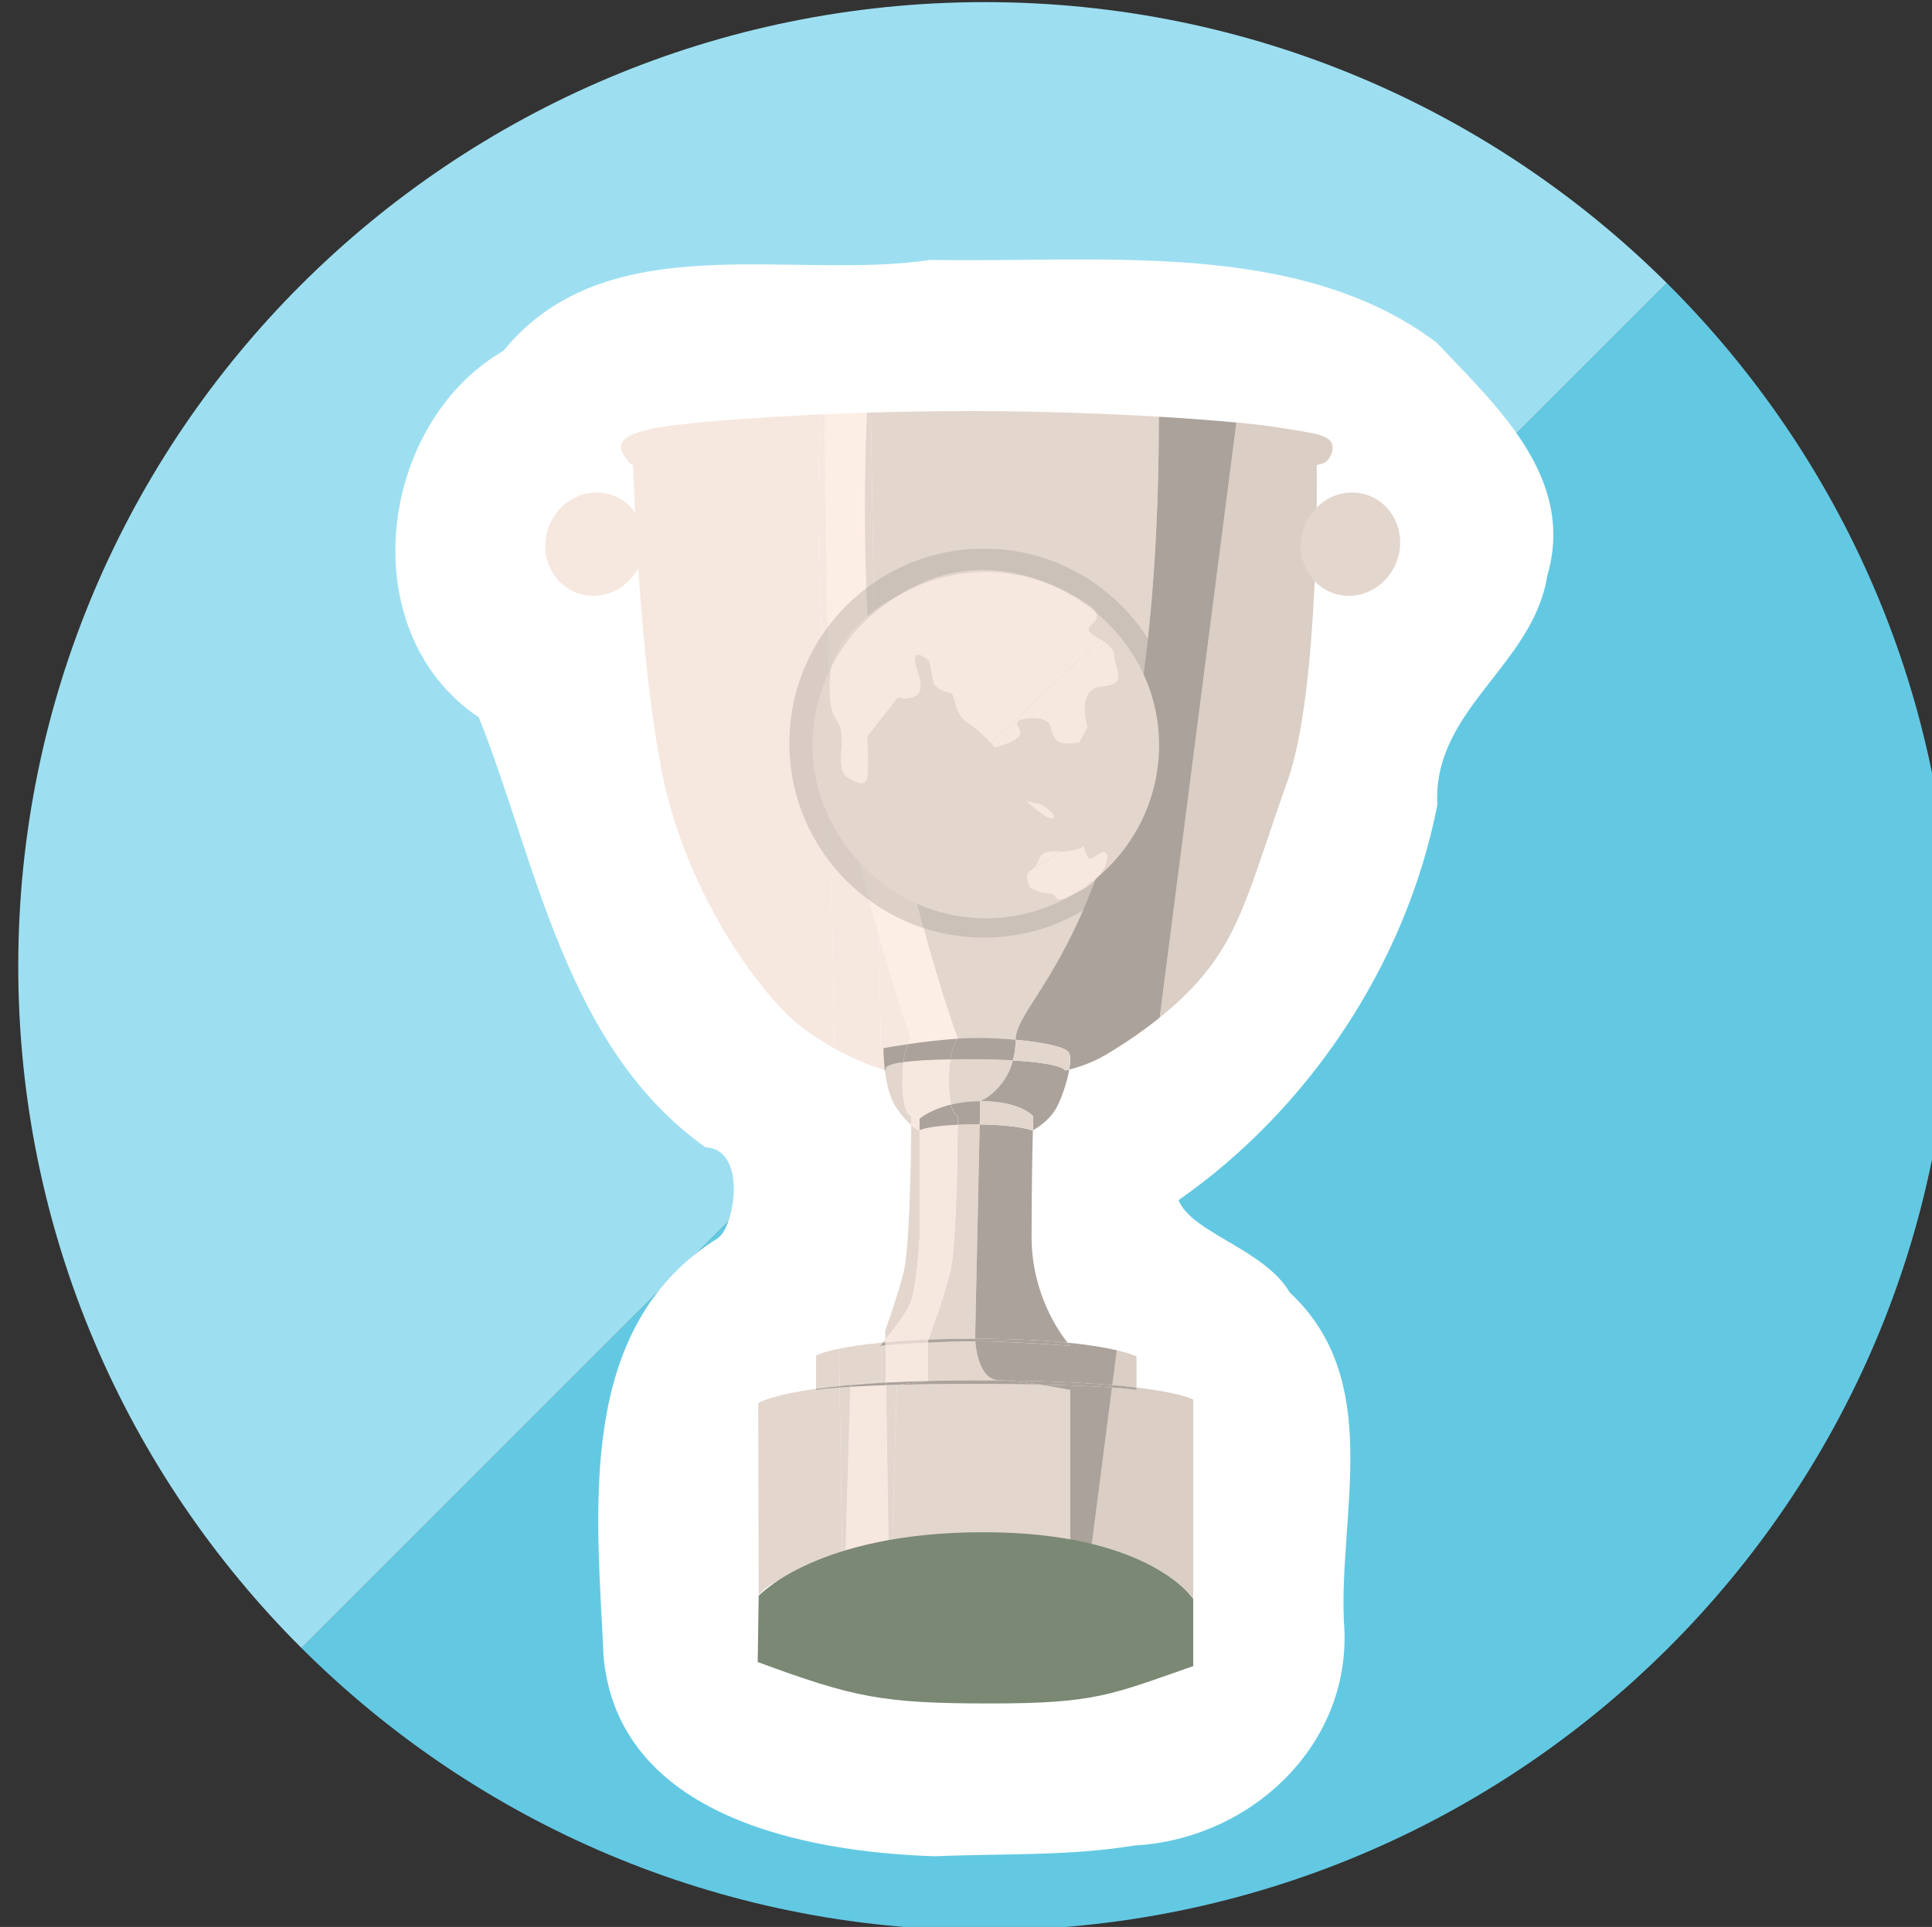 <?xml version="1.0" encoding="UTF-8" standalone="no"?>
<!-- Created with Inkscape (http://www.inkscape.org/) -->

<svg
   xmlns:dc="http://purl.org/dc/elements/1.1/"
   xmlns:cc="http://creativecommons.org/ns#"
   xmlns:rdf="http://www.w3.org/1999/02/22-rdf-syntax-ns#"
   xmlns:svg="http://www.w3.org/2000/svg"
   xmlns="http://www.w3.org/2000/svg"
   xmlns:sodipodi="http://sodipodi.sourceforge.net/DTD/sodipodi-0.dtd"
   xmlns:inkscape="http://www.inkscape.org/namespaces/inkscape"
   width="35.755mm"
   height="35.668mm"
   viewBox="0 0 35.755 35.668"
   version="1.1"
   id="svg9739"
   sodipodi:docname="badge-winner-2-mini.svg"
   inkscape:version="0.92.3 (2405546, 2018-03-11)">
  <rect x="0" y="0" width="35.755" height="35.668" fill="#333333" stroke="none"/>
  <defs
     id="defs9733">
    <clipPath
       clipPathUnits="userSpaceOnUse"
       id="clipPath5920-2-0-1-7">
      <path
         d="M 189.331,965.049 H 209.73 V 944.65 h -20.399 z"
         id="path5918-7-6-0-6"
         inkscape:connector-curvature="0" />
    </clipPath>
    <clipPath
       clipPathUnits="userSpaceOnUse"
       id="clipPath5920-2-0-1">
      <path
         d="M 189.331,965.049 H 209.73 V 944.65 h -20.399 z"
         id="path5918-7-6-0"
         inkscape:connector-curvature="0" />
    </clipPath>
  </defs>
  <sodipodi:namedview
     id="base"
     pagecolor="#ffffff"
     bordercolor="#666666"
     borderopacity="1.0"
     inkscape:pageopacity="0.0"
     inkscape:pageshadow="2"
     inkscape:zoom="0.35"
     inkscape:cx="-522.00579"
     inkscape:cy="409.09545"
     inkscape:document-units="mm"
     inkscape:current-layer="layer1"
     showgrid="false"
     fit-margin-top="0"
     fit-margin-left="0"
     fit-margin-right="0"
     fit-margin-bottom="0"
     inkscape:window-width="1853"
     inkscape:window-height="1025"
     inkscape:window-x="67"
     inkscape:window-y="27"
     inkscape:window-maximized="1" />
  <g
     inkscape:label="Calque 1"
     inkscape:groupmode="layer"
     id="layer1"
     transform="translate(-70.078,-221.405)">
    <g
       transform="matrix(0.353,0,0,-0.353,-464.949,159.162)"
       id="g7060">
      <path
         d="m 1567.29,-176.437 c -27.988,0 -50.676,-22.634 -50.676,-50.554 0,-13.966 5.678,-26.609 14.856,-35.759 l 71.576,71.577 c -9.165,9.105 -21.8,14.736 -35.756,14.736"
         style="fill:#9ddff1;fill-opacity:1;fill-rule:nonzero;stroke:none;stroke-width:1"
         id="path2482-3-5"
         inkscape:connector-curvature="0" />
      <path
         d="m 1603.045,-191.173 -71.576,-71.576 c 9.17,-9.141 21.833,-14.795 35.82,-14.795 27.988,0 50.677,22.634 50.677,50.554 0,13.997 -5.707,26.662 -14.921,35.817"
         style="fill:#63c9e3;fill-opacity:1;fill-rule:nonzero;stroke:none;stroke-width:1"
         id="path2486-6-8"
         inkscape:connector-curvature="0" />
      <g
         id="g13875-8"
         transform="translate(-86.744,-277.475)">
        <g
           transform="translate(1392.801,-913.926)"
           id="g5928-4-3-0">
          <g
             style="opacity:0.4;fill:#aba29b;fill-opacity:1"
             id="g5926-4-2-7"
             clip-path="url(#clipPath5920-2-0-1-7)">
            <g
               id="g5924-3-7-4"
               transform="translate(209.73,954.85)"
               style="fill:#aba29b;fill-opacity:1" />
          </g>
        </g>
        <path
           inkscape:connector-curvature="0"
           id="path6040-2-0-9"
           d="m 1651.449,3.812 c -6.826,0.209 -16.594,2.084 -17.402,10.426 -0.338,7.58 -1.556,17.275 5.99,21.986 0.901,0.621 1.546,4.669 -0.652,4.764 -7.367,5.254 -8.866,15.008 -11.881,22.545 -6.656,4.468 -5.308,15.387 1.289,19.221 5.442,6.663 15.014,3.665 22.391,4.767 8.765,-0.17 19.237,1.141 26.518,-4.322 3.145,-3.331 7.335,-7.099 5.814,-12.26 -0.749,-4.695 -6.032,-7.01 -5.758,-11.992 -1.635,-8.362 -6.761,-15.979 -13.57,-20.73 0.701,-1.729 4.497,-2.56 5.84,-4.852 4.913,-4.584 2.581,-11.442 2.828,-17.211 0.536,-6.37 -4.787,-11.436 -10.977,-11.777 -3.446,-0.566 -6.955,-0.413 -10.43,-0.564 z"
           style="fill:#ffffff;fill-opacity:1;fill-rule:nonzero;stroke:none;stroke-width:1" />
      </g>
      <g
         transform="translate(-25.092,-256.217)"
         id="g13875">
        <path
           inkscape:connector-curvature="0"
           id="path5692-1-3"
           style="fill:#e3d6cd;fill-opacity:1;fill-rule:nonzero;stroke:none;stroke-width:1"
           d="m 1587.401,38.231 c 2.107,-9.108 3.562,-12.804 3.562,-12.804 v 0 c 0.342,0.022 0.679,0.036 0.993,0.036 0.658,0 1.369,-0.034 2.04,-0.096 0,2.457 7.508,6.154 7.508,32.673 -2.83,0.168 -6.274,0.296 -9.792,0.296 -1.872,0 -3.649,-0.03 -5.305,-0.078 l 0.244,-15.644 c 0.188,-1.527 0.432,-3.011 0.75,-4.383" />
        <path
           inkscape:connector-curvature="0"
           id="path5696-8-8"
           style="fill:#fdeee4;fill-opacity:1;fill-rule:nonzero;stroke:none;stroke-width:1"
           d="m 1584.965,38.231 c 0.708,-3.061 1.34,-5.497 1.87,-7.401 l -0.183,11.784 c -0.699,5.686 -0.603,11.999 -0.456,15.637 -0.77,-0.023 -1.512,-0.051 -2.223,-0.082 l 0.242,-15.555 c 0.188,-1.527 0.433,-3.011 0.75,-4.383" />
        <path
           inkscape:connector-curvature="0"
           id="path5700-7-2"
           style="fill:#f6e8df;fill-opacity:1;fill-rule:nonzero;stroke:none;stroke-width:1"
           d="m 1583.756,58.16 c -3.43,-0.153 -6.128,-0.38 -7.7,-0.57 -2.648,-0.32 -3.06,-0.906 -2.589,-1.598 0.471,-0.693 0.471,-0.426 0.471,-0.426 0,0 0.294,-10.443 1.589,-16.517 1.295,-6.073 5.061,-11.348 7.298,-13.053 0.573,-0.436 1.137,-0.788 1.666,-1.082 l -0.276,17.701 c -0.693,5.639 -0.604,11.893 -0.459,15.545" />
        <path
           inkscape:connector-curvature="0"
           id="path5704-9-3"
           style="fill:#dacec5;fill-opacity:1;fill-rule:nonzero;stroke:none;stroke-width:1"
           d="m 1610.605,56.312 c 0.118,0.799 -0.942,0.852 -2.884,1.172 -0.459,0.076 -1.201,0.163 -2.15,0.252 l -4.021,-31.202 c 0.906,0.729 1.853,1.616 2.64,2.66 1.765,2.344 2.354,4.954 4.061,9.749 1.707,4.795 1.53,16.573 1.53,16.573 0,0 0.706,0 0.824,0.796" />
        <path
           inkscape:connector-curvature="0"
           id="path5708-2-0"
           style="fill:#e3d6cd;fill-opacity:1;fill-rule:nonzero;stroke:none;stroke-width:1"
           d="m 1590.57,24.339 c -0.044,-0.294 -0.074,-0.664 -0.074,-1.125 0,-0.578 0.046,-0.973 0.11,-1.244 0.427,0.103 0.931,0.178 1.533,0.178 0,0 1.289,0.535 1.718,2.137 -0.653,0.037 -1.455,0.06 -2.457,0.06 -0.298,0 -0.572,0 -0.83,-0.01" />
        <path
           inkscape:connector-curvature="0"
           id="path5712-0-7"
           style="fill:#aba29b;fill-opacity:1;fill-rule:nonzero;stroke:none;stroke-width:1"
           d="m 1590.964,25.428 c 0,0 -0.262,-0.21 -0.394,-1.089 0.258,0 0.532,0.01 0.83,0.01 1.002,0 1.804,-0.023 2.457,-0.06 0.086,0.318 0.14,0.675 0.14,1.083 -0.671,0.061 -1.382,0.096 -2.04,0.096 -0.314,0 -0.651,-0.014 -0.993,-0.036" />
        <path
           inkscape:connector-curvature="0"
           id="path5716-2-7"
           style="fill:#e3d6cd;fill-opacity:1;fill-rule:nonzero;stroke:none;stroke-width:1"
           d="m 1590.961,20.912 c -0.012,-1.547 -0.076,-6.474 -0.411,-7.776 -0.349,-1.356 -0.975,-3.078 -1.126,-3.487 0.73,0.027 1.539,0.044 2.449,0.044 l 0.24,11.239 c -0.055,0 -0.1,0 -0.157,0 -0.379,0 -0.7,-0.01 -0.995,-0.023" />
        <path
           inkscape:connector-curvature="0"
           id="path5720-3-7"
           style="fill:#e3d6cd;fill-opacity:1;fill-rule:nonzero;stroke:none;stroke-width:1"
           d="m 1587.038,9.498 c 0.042,0 0.087,0.01 0.13,0.011 v 0.141 c -0.047,-0.056 -0.091,-0.109 -0.128,-0.152" />
        <path
           inkscape:connector-curvature="0"
           id="path5724-7-6"
           style="fill:#aba29b;fill-opacity:1;fill-rule:nonzero;stroke:none;stroke-width:1"
           d="m 1590.964,21.381 c 0,0 0,-0.174 0,-0.469 0.295,0.013 0.616,0.023 0.996,0.023 0.056,0 0.102,0 0.156,0 l 0.026,1.215 c -0.602,0 -1.106,-0.074 -1.533,-0.177 0.138,-0.593 0.358,-0.589 0.358,-0.589" />
        <path
           inkscape:connector-curvature="0"
           id="path5728-5-9"
           style="fill:#dacec5;fill-opacity:1;fill-rule:nonzero;stroke:none;stroke-width:1"
           d="m 1600.334,7.133 v 1.629 c 0,0 -0.279,0.148 -1.032,0.326 l -0.236,-1.827 c 0.471,-0.04 0.892,-0.083 1.268,-0.128" />
        <path
           inkscape:connector-curvature="0"
           id="path5732-9-1"
           style="fill:#e3d6cd;fill-opacity:1;fill-rule:nonzero;stroke:none;stroke-width:1"
           d="m 1584.737,9.17 c -0.901,-0.188 -1.206,-0.355 -1.206,-0.355 v -1.748 c 0.366,0.051 0.783,0.099 1.237,0.145 z" />
        <path
           inkscape:connector-curvature="0"
           id="path5736-2-1"
           style="fill:#e3d6cd;fill-opacity:1;fill-rule:nonzero;stroke:none;stroke-width:1"
           d="m 1587.17,9.346 c -0.098,-0.01 -0.17,-0.015 -0.217,-0.019 l -0.01,-1.848 -1.615,-0.206 v -0.01 c 0.559,0.049 1.179,0.093 1.868,0.13 z" />
        <path
           inkscape:connector-curvature="0"
           id="path5740-2-9"
           style="fill:#e3d6cd;fill-opacity:1;fill-rule:nonzero;stroke:none;stroke-width:1"
           d="m 1589.383,7.479 -0.01,-8.3e-4 c 0.786,0.019 1.631,0.031 2.558,0.031 0.535,0 1.041,0 1.528,-0.01 -0.107,0.01 -0.209,0.01 -0.303,0.01 -1.043,0 -1.242,1.579 -1.278,2.05 -0.89,-0.01 -1.744,-0.033 -2.49,-0.069 z" />
        <path
           inkscape:connector-curvature="0"
           id="path5744-8-0"
           style="fill:#e3d6cd;fill-opacity:1;fill-rule:nonzero;stroke:none;stroke-width:1"
           d="m 1586.954,9.489 v -0.09 c 0.024,0.029 0.05,0.058 0.084,0.099 -0.029,0 -0.055,-0.01 -0.084,-0.01" />
        <path
           inkscape:connector-curvature="0"
           id="path5748-9-8"
           style="fill:#aba29b;fill-opacity:1;fill-rule:nonzero;stroke:none;stroke-width:1"
           d="m 1589.391,9.559 v -0.069 c 0.745,0.035 1.6,0.064 2.49,0.069 -0.01,0.082 -0.01,0.135 -0.01,0.135 -0.909,0 -1.719,-0.017 -2.449,-0.045 -0.021,-0.058 -0.033,-0.09 -0.033,-0.09" />
        <path
           inkscape:connector-curvature="0"
           id="path5752-7-9"
           style="fill:#aba29b;fill-opacity:1;fill-rule:nonzero;stroke:none;stroke-width:1"
           d="m 1587.168,9.509 c -0.043,0 -0.088,-0.01 -0.13,-0.011 -0.034,-0.041 -0.06,-0.07 -0.084,-0.099 v -0.072 c 0.047,0 0.119,0.01 0.217,0.019 z" />
        <path
           inkscape:connector-curvature="0"
           id="path5756-3-8"
           style="fill:#dacec5;fill-opacity:1;fill-rule:nonzero;stroke:none;stroke-width:1"
           d="m 1599.051,7.134 -1.208,-9.374 c 4.72,-0.149 5.464,-1.719 5.464,-1.719 V 6.497 c 0,0 -0.549,0.348 -2.972,0.636 v -0.13 c 0,0 -0.337,0.062 -1.284,0.131" />
        <path
           inkscape:connector-curvature="0"
           id="path5760-6-8"
           style="fill:#e3d6cd;fill-opacity:1;fill-rule:nonzero;stroke:none;stroke-width:1"
           d="m 1595.25,7.291 c -0.955,0.019 -2.069,0.032 -3.378,0.032 -1.659,0 -3.01,-0.02 -4.103,-0.05 l -0.274,-9.476 c 1.252,0.026 2.715,0.042 4.438,0.042 1.955,0 3.577,-0.02 4.926,-0.052 V 7.003 c 0,0 -0.739,0.151 -1.609,0.288" />
        <path
           inkscape:connector-curvature="0"
           id="path5764-1-0"
           style="fill:#e3d6cd;fill-opacity:1;fill-rule:nonzero;stroke:none;stroke-width:1"
           d="m 1583.531,7.003 v 0.063 c -2.459,-0.341 -3.031,-0.756 -3.031,-0.756 l 0.025,-10.103 c 0,0 0.69,1.353 4.39,1.51 l -0.147,9.415 c -0.913,-0.068 -1.237,-0.129 -1.237,-0.129" />
        <path
           inkscape:connector-curvature="0"
           id="path5768-2-3"
           style="fill:#f6e8df;fill-opacity:1;fill-rule:nonzero;stroke:none;stroke-width:1"
           d="m 1585.33,7.17 -0.273,-9.447 c 0.667,0.027 1.427,0.052 2.294,0.071 l -0.148,9.461 c -0.759,-0.025 -1.378,-0.055 -1.873,-0.085" />
        <path
           inkscape:connector-curvature="0"
           id="path5772-9-7"
           style="fill:#aba29b;fill-opacity:1;fill-rule:nonzero;stroke:none;stroke-width:1"
           d="m 1589.375,7.478 -1.606,-0.205 c 1.093,0.03 2.444,0.05 4.104,0.05 1.308,0 2.423,-0.012 3.377,-0.032 -0.601,0.095 -1.262,0.182 -1.789,0.209 -0.487,0.01 -0.993,0.01 -1.528,0.01 -0.927,0 -1.772,-0.012 -2.558,-0.031" />
        <path
           inkscape:connector-curvature="0"
           id="path5776-3-0"
           style="fill:#aba29b;fill-opacity:1;fill-rule:nonzero;stroke:none;stroke-width:1"
           d="m 1584.769,7.132 -7e-4,0.079 c -0.454,-0.045 -0.871,-0.094 -1.236,-0.145 v -0.063 c 0,0 0.324,0.061 1.237,0.129" />
        <path
           inkscape:connector-curvature="0"
           id="path5780-1-6"
           style="fill:#aba29b;fill-opacity:1;fill-rule:nonzero;stroke:none;stroke-width:1"
           d="m 1585.332,7.265 v -0.095 c 0.495,0.03 1.114,0.06 1.874,0.085 v 0.14 c -0.69,-0.037 -1.31,-0.081 -1.869,-0.13" />
        <path
           inkscape:connector-curvature="0"
           id="path5784-9-9"
           style="fill:#aba29b;fill-opacity:1;fill-rule:nonzero;stroke:none;stroke-width:1"
           d="m 1599.051,7.134 c 0.947,-0.069 1.284,-0.131 1.284,-0.131 v 0.13 c -0.375,0.044 -0.797,0.087 -1.268,0.127 z" />
        <path
           inkscape:connector-curvature="0"
           id="path5788-4-2"
           style="fill:#aba29b;fill-opacity:1;fill-rule:nonzero;stroke:none;stroke-width:1"
           d="m 1601.504,58.04 c 0,-26.518 -7.508,-30.215 -7.508,-32.672 1.377,-0.125 2.58,-0.363 2.778,-0.65 0.109,-0.159 0.104,-0.503 0.034,-0.911 0.372,0.093 1.184,0.332 1.967,0.804 0.587,0.355 1.648,1.014 2.775,1.922 l 4.021,31.203 c -1.1,0.104 -2.485,0.21 -4.067,0.304" />
        <path
           inkscape:connector-curvature="0"
           id="path5792-7-1"
           style="fill:#aba29b;fill-opacity:1;fill-rule:nonzero;stroke:none;stroke-width:1"
           d="m 1593.857,24.284 c -0.429,-1.602 -1.718,-2.137 -1.718,-2.137 2.163,0 2.781,-0.799 2.781,-0.799 0,0 -0.01,-0.264 -0.02,-0.727 0.052,0.027 0.828,0.445 1.227,1.166 0.258,0.468 0.562,1.334 0.681,2.02 -0.131,-0.033 -0.21,-0.048 -0.21,-0.048 0,0 -0.106,0.375 -2.741,0.525" />
        <path
           inkscape:connector-curvature="0"
           id="path5796-8-7"
           style="fill:#e3d6cd;fill-opacity:1;fill-rule:nonzero;stroke:none;stroke-width:1"
           d="m 1596.774,24.718 c -0.198,0.287 -1.4,0.525 -2.777,0.65 0,-0.408 -0.055,-0.765 -0.14,-1.084 2.635,-0.149 2.74,-0.525 2.74,-0.525 0,0 0.079,0.016 0.211,0.048 0.07,0.408 0.076,0.752 -0.034,0.911" />
        <path
           inkscape:connector-curvature="0"
           id="path5800-4-7"
           style="fill:#aba29b;fill-opacity:1;fill-rule:nonzero;stroke:none;stroke-width:1"
           d="m 1592.113,20.932 -0.24,-11.239 c 2.052,0 3.633,-0.086 4.847,-0.206 -0.454,0.565 -1.888,2.585 -1.888,5.547 0,2.442 0.042,4.534 0.068,5.587 0,-8.3e-4 -0.01,-0.01 -0.01,-0.01 0,0 -0.79,0.301 -2.777,0.317" />
        <path
           inkscape:connector-curvature="0"
           id="path5804-5-9"
           style="fill:#e3d6cd;fill-opacity:1;fill-rule:nonzero;stroke:none;stroke-width:1"
           d="m 1592.139,22.147 -0.026,-1.215 c 1.987,-0.016 2.777,-0.317 2.777,-0.317 0,0 0.01,0.01 0.01,0.01 0.012,0.463 0.02,0.727 0.02,0.727 0,0 -0.618,0.799 -2.781,0.799" />
        <path
           inkscape:connector-curvature="0"
           id="path5808-0-7"
           style="fill:#aba29b;fill-opacity:1;fill-rule:nonzero;stroke:none;stroke-width:1"
           d="m 1592.139,9.56 c -0.087,0 -0.172,-8.3e-4 -0.258,-8.3e-4 0.036,-0.471 0.234,-2.05 1.278,-2.05 0.093,0 0.196,0 0.302,-0.01 2.39,-0.029 4.216,-0.121 5.606,-0.24 l 0.235,1.827 c -0.563,0.133 -1.392,0.282 -2.582,0.4 0.085,-0.106 0.139,-0.167 0.139,-0.167 0,0 -3.219,0.24 -4.72,0.24" />
        <path
           inkscape:connector-curvature="0"
           id="path5812-3-6"
           style="fill:#aba29b;fill-opacity:1;fill-rule:nonzero;stroke:none;stroke-width:1"
           d="m 1591.881,9.559 c 0.086,0 0.172,7e-4 0.258,7e-4 1.501,0 4.72,-0.239 4.72,-0.239 0,0 -0.054,0.06 -0.139,0.166 -1.214,0.12 -2.795,0.207 -4.847,0.207 0,0 0,-0.053 0.01,-0.135" />
        <path
           inkscape:connector-curvature="0"
           id="path5816-6-2"
           style="fill:#aba29b;fill-opacity:1;fill-rule:nonzero;stroke:none;stroke-width:1"
           d="m 1595.25,7.291 c 0.87,-0.137 1.609,-0.288 1.609,-0.288 v -9.216 c 0.345,-0.01 0.673,-0.018 0.983,-0.027 l 1.208,9.374 c -0.788,0.058 -2.004,0.12 -3.8,0.157" />
        <path
           inkscape:connector-curvature="0"
           id="path5820-1-7"
           style="fill:#aba29b;fill-opacity:1;fill-rule:nonzero;stroke:none;stroke-width:1"
           d="m 1599.051,7.134 0.016,0.126 c -1.389,0.119 -3.216,0.212 -5.605,0.24 0.526,-0.027 1.187,-0.114 1.789,-0.209 1.795,-0.037 3.012,-0.099 3.8,-0.157" />
        <path
           inkscape:connector-curvature="0"
           id="path5824-0-1"
           style="fill:#e3d6cd;fill-opacity:1;fill-rule:nonzero;stroke:none;stroke-width:1"
           d="m 1588.475,11.558 c 0.353,0.839 0.486,3.436 0.486,3.436 v 5.64 c -0.03,-0.012 -0.045,-0.019 -0.045,-0.019 0,0 -0.154,0.068 -0.392,0.274 -0.012,-1.571 -0.077,-6.457 -0.411,-7.753 -0.269,-1.045 -0.701,-2.304 -0.955,-3.016 l 0.01,-0.471 c 0.382,0.461 1.06,1.318 1.309,1.909" />
        <path
           inkscape:connector-curvature="0"
           id="path5828-6-5"
           style="fill:#e3d6cd;fill-opacity:1;fill-rule:nonzero;stroke:none;stroke-width:1"
           d="m 1586.652,42.615 -0.244,15.643 c -0.071,0 -0.141,0 -0.212,-0.01 -0.147,-3.638 -0.243,-9.951 0.456,-15.637" />
        <path
           inkscape:connector-curvature="0"
           id="path5832-3-8"
           style="fill:#fdeee4;fill-opacity:1;fill-rule:nonzero;stroke:none;stroke-width:1"
           d="m 1588.345,25.139 c 0.741,0.109 1.703,0.23 2.618,0.289 v 0 c 0,0 -1.455,3.696 -3.562,12.803 -0.317,1.373 -0.561,2.856 -0.749,4.384 l 0.183,-11.784 c 1.048,-3.761 1.692,-5.403 1.692,-5.403 0,0 -0.085,-0.069 -0.182,-0.289" />
        <path
           inkscape:connector-curvature="0"
           id="path5836-2-8"
           style="fill:#f6e8df;fill-opacity:1;fill-rule:nonzero;stroke:none;stroke-width:1"
           d="m 1588.06,23.213 c 0,-1.841 0.467,-1.832 0.467,-1.832 0,0 0,-0.183 0,-0.492 0.238,-0.206 0.392,-0.274 0.392,-0.274 0,0 0.015,0.01 0.044,0.019 v 0.594 c 0,0 0.538,0.475 1.645,0.742 -0.064,0.271 -0.11,0.666 -0.11,1.243 0,0.462 0.03,0.831 0.074,1.125 -1.176,-0.017 -1.947,-0.072 -2.455,-0.142 -0.033,-0.269 -0.055,-0.591 -0.055,-0.983" />
        <path
           inkscape:connector-curvature="0"
           id="path5840-0-4"
           style="fill:#aba29b;fill-opacity:1;fill-rule:nonzero;stroke:none;stroke-width:1"
           d="m 1588.115,24.196 c 0.508,0.07 1.278,0.125 2.455,0.142 0.131,0.879 0.393,1.089 0.393,1.089 -0.914,-0.058 -1.876,-0.18 -2.618,-0.288 -0.083,-0.187 -0.173,-0.485 -0.23,-0.943" />
        <path
           inkscape:connector-curvature="0"
           id="path5844-6-5"
           style="fill:#f6e8df;fill-opacity:1;fill-rule:nonzero;stroke:none;stroke-width:1"
           d="m 1588.961,14.995 c 0,0 -0.132,-2.597 -0.486,-3.436 -0.248,-0.591 -0.926,-1.449 -1.309,-1.909 v -0.141 c 0.643,0.059 1.391,0.108 2.256,0.14 0.151,0.41 0.777,2.132 1.126,3.488 0.335,1.302 0.399,6.229 0.411,7.776 -1.321,-0.059 -1.859,-0.223 -2,-0.278 z" />
        <path
           inkscape:connector-curvature="0"
           id="path5848-1-6"
           style="fill:#aba29b;fill-opacity:1;fill-rule:nonzero;stroke:none;stroke-width:1"
           d="m 1588.961,20.634 c 0.141,0.055 0.679,0.219 2,0.278 0,0.296 0,0.469 0,0.469 0,0 -0.22,0 -0.358,0.589 -1.107,-0.267 -1.645,-0.742 -1.645,-0.742 z" />
        <path
           inkscape:connector-curvature="0"
           id="path5852-5-5"
           style="fill:#f6e8df;fill-opacity:1;fill-rule:nonzero;stroke:none;stroke-width:1"
           d="m 1587.201,7.394 c 0.661,0.035 1.381,0.064 2.174,0.084 l 0.01,7e-4 0.01,2.01 c -1.013,-0.048 -1.818,-0.11 -2.22,-0.144 z" />
        <path
           inkscape:connector-curvature="0"
           id="path5856-5-6"
           style="fill:#e3d6cd;fill-opacity:1;fill-rule:nonzero;stroke:none;stroke-width:1"
           d="m 1587.17,9.346 c 0.402,0.034 1.207,0.095 2.22,0.144 v 0.069 c 0,0 0.012,0.032 0.034,0.09 -0.866,-0.032 -1.614,-0.081 -2.257,-0.14 z" />
        <path
           inkscape:connector-curvature="0"
           id="path5860-4-8"
           style="fill:#e3d6cd;fill-opacity:1;fill-rule:nonzero;stroke:none;stroke-width:1"
           d="m 1587.203,7.255 0.147,-9.462 c 0.048,0 0.097,0 0.145,0 l 0.274,9.476 c -0.2,-0.01 -0.383,-0.012 -0.566,-0.018" />
        <path
           inkscape:connector-curvature="0"
           id="path5864-7-4"
           style="fill:#aba29b;fill-opacity:1;fill-rule:nonzero;stroke:none;stroke-width:1"
           d="m 1587.201,7.394 v -0.139 c 0.183,0.01 0.366,0.012 0.566,0.017 l 1.606,0.206 c -0.793,-0.02 -1.513,-0.049 -2.174,-0.084" />
        <path
           inkscape:connector-curvature="0"
           id="path5868-6-8"
           style="fill:#f6e8df;fill-opacity:1;fill-rule:nonzero;stroke:none;stroke-width:1"
           d="m 1584.215,42.615 -0.243,15.555 c -0.072,0 -0.144,-0.01 -0.216,-0.01 -0.145,-3.651 -0.234,-9.906 0.459,-15.545" />
        <path
           inkscape:connector-curvature="0"
           id="path5872-5-8"
           style="fill:#f6e8df;fill-opacity:1;fill-rule:nonzero;stroke:none;stroke-width:1"
           d="m 1586.835,30.83 c -0.53,1.904 -1.162,4.34 -1.87,7.401 -0.318,1.372 -0.562,2.855 -0.75,4.383 l 0.276,-17.7 c 1.09,-0.605 2.008,-0.933 2.453,-1.07 z" />
        <path
           inkscape:connector-curvature="0"
           id="path5876-6-3"
           style="fill:#e3d6cd;fill-opacity:1;fill-rule:nonzero;stroke:none;stroke-width:1"
           d="m 1585.332,7.265 v 0.01 l 1.615,0.206 0.01,1.848 c -0.04,0 -0.067,-0.01 -0.067,-0.01 0,0 0.028,0.033 0.067,0.079 l 7e-4,0.089 c -0.975,-0.095 -1.697,-0.21 -2.218,-0.319 l 0.031,-1.958 c 0.18,0.018 0.37,0.036 0.565,0.053" />
        <path
           inkscape:connector-curvature="0"
           id="path5880-9-8"
           style="fill:#aba29b;fill-opacity:1;fill-rule:nonzero;stroke:none;stroke-width:1"
           d="m 1586.886,9.321 c 0,0 0.027,0 0.068,0.01 v 0.073 c -0.039,-0.046 -0.068,-0.079 -0.068,-0.079" />
        <path
           inkscape:connector-curvature="0"
           id="path5884-3-7"
           style="fill:#e3d6cd;fill-opacity:1;fill-rule:nonzero;stroke:none;stroke-width:1"
           d="m 1584.769,7.132 0.147,-9.415 c 0.046,0 0.095,0 0.141,0.01 l 0.273,9.447 c -0.205,-0.013 -0.396,-0.026 -0.561,-0.038" />
        <path
           inkscape:connector-curvature="0"
           id="path5888-7-5"
           style="fill:#aba29b;fill-opacity:1;fill-rule:nonzero;stroke:none;stroke-width:1"
           d="m 1584.767,7.212 7e-4,-0.079 c 0.165,0.012 0.356,0.024 0.561,0.037 v 0.095 c -0.195,-0.017 -0.385,-0.035 -0.565,-0.053" />
        <path
           inkscape:connector-curvature="0"
           id="path5892-4-2"
           style="fill:#f6e8df;fill-opacity:1;fill-rule:nonzero;stroke:none;stroke-width:1"
           d="m 1587.063,24.931 c 0,0 0.526,0.097 1.283,0.208 0.097,0.22 0.182,0.289 0.182,0.289 0,0 -0.644,1.642 -1.692,5.402 l 0.109,-6.986 c 0.074,-0.023 0.145,-0.044 0.191,-0.057 -0.077,0.636 -0.073,1.144 -0.073,1.144" />
        <path
           inkscape:connector-curvature="0"
           id="path5896-5-4"
           style="fill:#e3d6cd;fill-opacity:1;fill-rule:nonzero;stroke:none;stroke-width:1"
           d="m 1588.06,23.213 c 0,0.392 0.022,0.714 0.055,0.983 -1.266,-0.174 -0.876,-0.438 -0.876,-0.438 0,0 -0.036,0.01 -0.103,0.028 0.077,-0.639 0.237,-1.408 0.567,-1.919 0.313,-0.485 0.603,-0.789 0.822,-0.978 0,0.309 0,0.492 0,0.492 0,0 -0.467,-0.01 -0.467,1.832" />
        <path
           inkscape:connector-curvature="0"
           id="path5900-2-5"
           style="fill:#aba29b;fill-opacity:1;fill-rule:nonzero;stroke:none;stroke-width:1"
           d="m 1588.115,24.196 c 0.057,0.458 0.147,0.756 0.23,0.943 -0.756,-0.111 -1.282,-0.208 -1.282,-0.208 0,0 0,-0.509 0.072,-1.145 0.067,-0.019 0.104,-0.028 0.104,-0.028 0,0 -0.39,0.264 0.876,0.438" />
        <path
           inkscape:connector-curvature="0"
           id="path5904-5-0"
           style="fill:#7a8874;fill-opacity:1;fill-rule:nonzero;stroke:none;stroke-width:1"
           d="m 1592.305,-0.454 c -8.753,0 -11.78,-3.339 -11.78,-3.339 l -0.051,-3.467 c 5.04,-1.858 6.523,-2.173 12.208,-2.173 5.51,0 6.319,0.461 10.624,1.959 v 3.514 c 0,0 -2.248,3.506 -11.001,3.506" />
        <path
           inkscape:connector-curvature="0"
           id="path5908-4-5"
           style="fill:#e3d6cd;fill-opacity:1;fill-rule:nonzero;stroke:none;stroke-width:1"
           d="m 1608.969,51.627 c -0.19,-1.489 0.811,-2.816 2.237,-2.966 1.425,-0.149 2.735,0.937 2.926,2.425 0.19,1.489 -0.811,2.816 -2.237,2.966 -1.426,0.149 -2.736,-0.936 -2.926,-2.425" />
        <path
           inkscape:connector-curvature="0"
           id="path5912-7-7"
           style="fill:#f6e8df;fill-opacity:1;fill-rule:nonzero;stroke:none;stroke-width:1"
           d="m 1569.361,51.627 c -0.19,-1.489 0.811,-2.816 2.237,-2.966 1.425,-0.149 2.735,0.937 2.926,2.425 0.19,1.489 -0.811,2.816 -2.237,2.966 -1.426,0.149 -2.736,-0.936 -2.926,-2.425" />
        <g
           transform="translate(1392.801,-913.926)"
           id="g5928-4-3">
          <g
             style="opacity:0.4;fill:#aba29b;fill-opacity:1"
             id="g5926-4-2"
             clip-path="url(#clipPath5920-2-0-1)">
            <g
               id="g5924-3-7"
               transform="translate(209.73,954.85)"
               style="fill:#aba29b;fill-opacity:1">
              <path
                 inkscape:connector-curvature="0"
                 id="path5922-0-2"
                 style="fill:#aba29b;fill-opacity:1;fill-rule:nonzero;stroke:none"
                 d="m 0,0 c 0,-5.633 -4.566,-10.199 -10.199,-10.199 -5.633,0 -10.199,4.566 -10.199,10.199 0,5.633 4.566,10.199 10.199,10.199 C -4.566,10.199 0,5.633 0,0" />
            </g>
          </g>
        </g>
        <path
           inkscape:connector-curvature="0"
           id="path5932-7-1"
           style="fill:#e3d6cd;fill-opacity:1;fill-rule:nonzero;stroke:none;stroke-width:1"
           d="m 1597.987,47.142 c -0.395,-0.296 0.024,-0.505 0.469,-0.779 l 0.62,0.584 c -0.266,0.286 -0.548,0.555 -0.849,0.806 0.076,-0.171 0.062,-0.384 -0.24,-0.611" />
        <path
           inkscape:connector-curvature="0"
           id="path5936-8-3"
           style="fill:#e3d6cd;fill-opacity:1;fill-rule:nonzero;stroke:none;stroke-width:1"
           d="m 1591.452,42.002 c -0.783,0.524 -0.56,1.573 -0.953,1.573 -0.393,0 -0.79,0.42 -0.79,0.42 l -0.269,1.259 c 0,0 -1.128,0.996 -0.537,-0.686 0.591,-1.682 -1.075,-1.255 -1.075,-1.255 l -1.613,-2.045 c 0,0 0.108,-1.679 0,-2.151 -0.107,-0.472 -0.483,-0.315 -1.021,0 -0.537,0.315 -0.322,1.364 -0.322,1.838 0,0.474 0,0.785 -0.377,1.362 -0.376,0.577 -0.22,2.251 -0.22,2.251 0,0 0,0.119 0.043,0.319 -0.615,-1.224 -0.97,-2.602 -0.97,-4.065 0,-2.097 0.74,-4.003 1.933,-5.539 0.197,-0.253 0.408,-0.494 0.629,-0.725 l 6.772,6.372 c -0.257,0.274 -0.715,0.727 -1.23,1.072" />
        <path
           inkscape:connector-curvature="0"
           id="path5940-6-4"
           style="fill:#e3d6cd;fill-opacity:1;fill-rule:nonzero;stroke:none;stroke-width:1"
           d="m 1595.879,36.977 c -0.389,0 -1.345,0.927 -1.345,0.927 l 0.744,-0.161 0.466,-0.302 c 0,0 0.524,-0.464 0.135,-0.464 m 2.577,9.386 c 0.342,-0.211 0.7,-0.46 0.713,-0.816 0.032,-0.82 0.756,-1.539 -0.645,-1.657 -1.4,-0.118 -0.752,-2.131 -0.752,-2.131 l -0.43,-0.804 c 0,0 -0.753,-0.107 -1.021,0 -0.269,0.107 -0.43,0.418 -0.498,0.804 -0.069,0.387 -0.577,0.558 -1.383,0.424 -0.807,-0.133 0,-0.496 -0.23,-0.863 -0.23,-0.367 -1.311,-0.629 -1.311,-0.629 0,0 -0.083,0.096 -0.217,0.239 l -6.771,-6.372 c 1.648,-1.726 3.948,-2.819 6.524,-2.819 1.674,0 3.237,0.461 4.584,1.251 -0.273,-0.131 -0.459,-0.206 -0.586,-0.24 v -8.2e-4 c -0.062,-0.016 -0.11,-0.023 -0.148,-0.023 h -0.01 c -0.119,0 -0.145,0.075 -0.193,0.149 -0.011,0.018 -0.025,0.036 -0.042,0.053 -0.01,0.01 -0.011,0.011 -0.016,0.016 -0.021,0.018 -0.047,0.035 -0.08,0.049 -0.01,0 -0.014,0 -0.02,0.01 -0.038,0.014 -0.083,0.025 -0.142,0.029 h -7e-4 c -0.301,0.019 -0.562,0.1 -0.748,0.176 -0.186,0.075 -0.297,0.146 -0.297,0.146 0,0 -0.353,0.665 0.033,0.901 v 0 c 0.023,0.028 0.043,0.045 0.067,0.072 0.031,0.016 0.06,0.035 0.091,0.051 0.281,0.265 0.333,0.62 0.333,0.62 0.404,0.403 1.112,0.249 1.112,0.249 0,0 0.15,0.011 0.341,0.036 0.128,0.017 0.274,0.039 0.407,0.069 0.066,0.014 0.129,0.031 0.185,0.049 0.111,0.036 0.192,0.078 0.212,0.129 0.081,0.201 0.162,-0.766 0.444,-0.645 0.035,0.015 0.07,0.033 0.106,0.054 0.245,0.144 0.484,0.39 0.66,0.277 0.126,-0.081 0.094,-0.332 0.053,-0.509 -0.025,-0.106 -0.053,-0.185 -0.053,-0.185 h -8e-4 c -7e-4,0 -0.101,-0.273 -0.426,-0.623 1.966,1.666 3.217,4.149 3.217,6.928 0,2.378 -0.94,4.513 -2.441,6.126 z" />
        <path
           inkscape:connector-curvature="0"
           id="path5944-8-9"
           style="fill:#e3d6cd;fill-opacity:1;fill-rule:nonzero;stroke:none;stroke-width:1"
           d="m 1592.434,49.907 c 2.096,0 4.002,-0.739 5.538,-1.933 0.089,-0.069 0.168,-0.149 0.255,-0.221 -0.099,0.225 -0.355,0.377 -0.355,0.377 0,0 -4.347,3.342 -9.003,1.093 -3.644,-1.761 -4.396,-3.613 -4.551,-4.336 1.493,2.974 4.563,5.02 8.116,5.02" />
        <path
           inkscape:connector-curvature="0"
           id="path5948-8-4"
           style="fill:#f6e8df;fill-opacity:1;fill-rule:nonzero;stroke:none;stroke-width:1"
           d="m 1592.899,40.69 c 0,0 1.081,0.262 1.311,0.629 0.23,0.368 -0.577,0.73 0.23,0.863 0.806,0.134 1.315,-0.036 1.383,-0.423 0.068,-0.387 0.229,-0.697 0.498,-0.805 0.269,-0.107 1.021,0 1.021,0 l 0.43,0.805 c 0,0 -0.648,2.013 0.753,2.13 1.4,0.118 0.676,0.837 0.645,1.657 -0.014,0.357 -0.372,0.605 -0.714,0.816 l -5.773,-5.433 c 0.134,-0.143 0.216,-0.239 0.216,-0.239" />
        <path
           inkscape:connector-curvature="0"
           id="path5952-4-1"
           style="fill:#f6e8df;fill-opacity:1;fill-rule:nonzero;stroke:none;stroke-width:1"
           d="m 1584.496,42.316 c 0.376,-0.577 0.376,-0.887 0.376,-1.361 0,-0.475 -0.215,-1.524 0.323,-1.838 0.537,-0.315 0.913,-0.472 1.021,0 0.107,0.472 0,2.15 0,2.15 l 1.612,2.046 c 0,0 1.667,-0.428 1.075,1.255 -0.591,1.682 0.538,0.685 0.538,0.685 l 0.269,-1.258 c 0,0 0.397,-0.42 0.79,-0.42 0.392,0 0.169,-1.049 0.953,-1.574 0.514,-0.344 0.972,-0.798 1.229,-1.071 l 5.774,5.432 c -0.445,0.274 -0.864,0.483 -0.469,0.779 0.302,0.227 0.316,0.44 0.24,0.612 -0.086,0.072 -0.166,0.152 -0.254,0.221 -1.536,1.193 -3.442,1.932 -5.538,1.932 -3.554,0 -6.623,-2.046 -8.117,-5.019 -0.043,-0.201 -0.043,-0.319 -0.043,-0.319 0,0 -0.155,-1.675 0.221,-2.252" />
        <path
           inkscape:connector-curvature="0"
           id="path5956-3-9"
           style="fill:#f6e8df;fill-opacity:1;fill-rule:nonzero;stroke:none;stroke-width:1"
           d="m 1595.744,37.44 -0.465,0.302 -0.744,0.162 c 0,0 0.956,-0.928 1.344,-0.928 0.389,0 -0.135,0.464 -0.135,0.464" />
        <path
           inkscape:connector-curvature="0"
           id="path5960-1-5"
           style="fill:#f6e8df;fill-opacity:1;fill-rule:nonzero;stroke:none;stroke-width:1"
           d="m 1597.099,33.028 c 0.58,0.285 0.954,0.598 1.202,0.865 -0.399,-0.338 -0.829,-0.637 -1.282,-0.903 0.028,0.013 0.051,0.024 0.08,0.038" />
        <path
           inkscape:connector-curvature="0"
           id="path5964-4-7"
           style="fill:#fbda33;fill-opacity:1;fill-rule:nonzero;stroke:none;stroke-width:1"
           d="m 1596.713,35.279 c 0.128,0.017 0.274,0.039 0.406,0.068 -0.132,-0.029 -0.278,-0.051 -0.406,-0.068" />
        <path
           inkscape:connector-curvature="0"
           id="path5968-9-4"
           style="fill:#fbda33;fill-opacity:1;fill-rule:nonzero;stroke:none;stroke-width:1"
           d="m 1595.033,33.203 c -0.186,0.076 -0.297,0.147 -0.297,0.147 0,0 0.111,-0.071 0.297,-0.147" />
        <path
           inkscape:connector-curvature="0"
           id="path5972-2-1"
           style="fill:#fbda33;fill-opacity:1;fill-rule:nonzero;stroke:none;stroke-width:1"
           d="m 1595.943,32.993 c -0.01,0 -0.013,0 -0.019,0.01 0.01,0 0.013,0 0.019,-0.01" />
        <path
           inkscape:connector-curvature="0"
           id="path5976-0-2"
           style="fill:#fbda33;fill-opacity:1;fill-rule:nonzero;stroke:none;stroke-width:1"
           d="m 1597.304,35.396 c 0.111,0.036 0.193,0.079 0.213,0.129 -0.02,-0.05 -0.102,-0.093 -0.213,-0.129" />
        <path
           inkscape:connector-curvature="0"
           id="path5980-6-2"
           style="fill:#fbda33;fill-opacity:1;fill-rule:nonzero;stroke:none;stroke-width:1"
           d="m 1596.43,32.749 c -0.062,-0.016 -0.11,-0.023 -0.148,-0.023 0.038,0 0.086,0.01 0.148,0.023" />
        <path
           inkscape:connector-curvature="0"
           id="path5984-8-1"
           style="fill:#f6e8df;fill-opacity:1;fill-rule:nonzero;stroke:none;stroke-width:1"
           d="m 1594.768,34.251 c -0.385,-0.236 -0.033,-0.901 -0.033,-0.901 0,0 -0.256,0.554 0.033,0.901" />
        <path
           inkscape:connector-curvature="0"
           id="path5988-9-6"
           style="fill:#fbda33;fill-opacity:1;fill-rule:nonzero;stroke:none;stroke-width:1"
           d="m 1595.033,33.203 c 0.186,-0.076 0.447,-0.156 0.748,-0.176 h 7e-4 -7e-4 c -0.301,0.02 -0.562,0.1 -0.748,0.176" />
        <path
           inkscape:connector-curvature="0"
           id="path5992-2-2"
           style="fill:#fbda33;fill-opacity:1;fill-rule:nonzero;stroke:none;stroke-width:1"
           d="m 1596.082,32.875 c 0.048,-0.074 0.074,-0.146 0.193,-0.149 -0.119,0 -0.145,0.075 -0.193,0.149" />
        <path
           inkscape:connector-curvature="0"
           id="path5996-6-0"
           style="fill:#fbda33;fill-opacity:1;fill-rule:nonzero;stroke:none;stroke-width:1"
           d="m 1596.024,32.943 c 0.01,-0.01 0.012,-0.01 0.017,-0.016 -0.01,0.01 -0.011,0.011 -0.017,0.016" />
        <path
           inkscape:connector-curvature="0"
           id="path6000-6-2"
           style="fill:#f6e8df;fill-opacity:1;fill-rule:nonzero;stroke:none;stroke-width:1"
           d="m 1598.443,34.058 c -0.538,-0.479 -1.133,-0.885 -1.774,-1.226 -0.096,-0.039 -0.173,-0.065 -0.237,-0.082 0.127,0.033 0.314,0.108 0.587,0.24 0.452,0.265 0.882,0.565 1.281,0.903 0.324,0.35 0.424,0.619 0.426,0.623 0,0 -0.075,-0.194 -0.283,-0.458" />
        <path
           inkscape:connector-curvature="0"
           id="path6004-4-2"
           style="fill:#f6e8df;fill-opacity:1;fill-rule:nonzero;stroke:none;stroke-width:1"
           d="m 1596.372,35.243 c 0,0 0.15,0.011 0.341,0.036 -0.191,-0.025 -0.341,-0.036 -0.341,-0.036 0,0 -0.709,0.155 -1.112,-0.249 0,0 -0.052,-0.355 -0.333,-0.62 0.49,0.25 0.954,0.537 1.387,0.869 0.023,0 0.058,0 0.058,0" />
        <path
           inkscape:connector-curvature="0"
           id="path6008-9-9"
           style="fill:#fbda33;fill-opacity:1;fill-rule:nonzero;stroke:none;stroke-width:1"
           d="m 1596.432,32.75 v -8.2e-4 z" />
        <path
           inkscape:connector-curvature="0"
           id="path6012-5-7"
           style="fill:#fbda33;fill-opacity:1;fill-rule:nonzero;stroke:none;stroke-width:1"
           d="m 1596.04,32.928 c 0.017,-0.017 0.031,-0.035 0.042,-0.053 -0.011,0.018 -0.026,0.036 -0.042,0.053" />
        <path
           inkscape:connector-curvature="0"
           id="path6016-0-4"
           style="fill:#fbda33;fill-opacity:1;fill-rule:nonzero;stroke:none;stroke-width:1"
           d="m 1596.024,32.943 c -0.021,0.019 -0.047,0.036 -0.08,0.049 0.033,-0.013 0.059,-0.03 0.08,-0.049" />
        <path
           inkscape:connector-curvature="0"
           id="path6020-4-3"
           style="fill:#fbda33;fill-opacity:1;fill-rule:nonzero;stroke:none;stroke-width:1"
           d="M 1596.282,32.726 Z" />
        <path
           inkscape:connector-curvature="0"
           id="path6024-8-5"
           style="fill:#fbda33;fill-opacity:1;fill-rule:nonzero;stroke:none;stroke-width:1"
           d="m 1598.727,35.212 c 0.126,-0.081 0.094,-0.332 0.053,-0.509 0.041,0.177 0.073,0.428 -0.053,0.509 -0.176,0.113 -0.414,-0.133 -0.66,-0.277 0.246,0.144 0.484,0.39 0.66,0.277" />
        <path
           inkscape:connector-curvature="0"
           id="path6028-7-6"
           style="fill:#fbda33;fill-opacity:1;fill-rule:nonzero;stroke:none;stroke-width:1"
           d="m 1595.924,32.999 c -0.038,0.013 -0.083,0.024 -0.142,0.028 0.059,0 0.104,-0.015 0.142,-0.028" />
        <path
           inkscape:connector-curvature="0"
           id="path6032-1-1"
           style="fill:#fbda33;fill-opacity:1;fill-rule:nonzero;stroke:none;stroke-width:1"
           d="m 1598.726,34.516 7e-4,7e-4 c 0,0 0.028,0.08 0.053,0.186 -0.025,-0.106 -0.053,-0.186 -0.053,-0.186 z" />
        <path
           inkscape:connector-curvature="0"
           id="path6036-7-4"
           style="fill:#fbda33;fill-opacity:1;fill-rule:nonzero;stroke:none;stroke-width:1"
           d="m 1594.927,34.374 c -0.031,-0.016 -0.06,-0.035 -0.092,-0.051 -0.023,-0.027 -0.043,-0.044 -0.067,-0.072 v 0 h 8e-4 c 0.06,0.037 0.111,0.079 0.158,0.123" />
        <path
           inkscape:connector-curvature="0"
           id="path6040-2-0"
           style="fill:#f6e8df;fill-opacity:1;fill-rule:nonzero;stroke:none;stroke-width:1"
           d="m 1598.443,34.058 c 0.208,0.264 0.281,0.454 0.283,0.458 v 0 c 0,0 0.029,0.079 0.053,0.185 0.042,0.177 0.073,0.428 -0.053,0.509 -0.176,0.113 -0.414,-0.133 -0.66,-0.277 -0.035,-0.021 -0.07,-0.039 -0.106,-0.054 -0.282,-0.121 -0.362,0.846 -0.443,0.645 -0.02,-0.051 -0.102,-0.094 -0.213,-0.13 -0.056,-0.018 -0.119,-0.034 -0.185,-0.049 -0.132,-0.029 -0.279,-0.051 -0.406,-0.068 -0.191,-0.025 -0.341,-0.036 -0.341,-0.036 0,0 -0.035,0 -0.058,0 -0.434,-0.332 -0.897,-0.619 -1.387,-0.869 -0.047,-0.044 -0.098,-0.086 -0.159,-0.123 v 0 c -0.289,-0.347 -0.033,-0.901 -0.033,-0.901 0,0 0.111,-0.071 0.297,-0.147 0.186,-0.075 0.448,-0.156 0.748,-0.175 l 8e-4,-8.2e-4 c 0.06,0 0.105,-0.014 0.143,-0.028 0.01,0 0.013,0 0.019,-0.01 0.033,-0.014 0.059,-0.031 0.08,-0.05 0.01,0 0.011,-0.01 0.017,-0.015 0.016,-0.017 0.03,-0.035 0.042,-0.053 0.048,-0.074 0.074,-0.146 0.193,-0.149 h 0.01 c 0.039,0 0.087,0.01 0.149,0.023 v 7e-4 c 0.064,0.017 0.141,0.043 0.237,0.082 0.641,0.341 1.236,0.747 1.774,1.226" />
      </g>
    </g>
  </g>
</svg>
